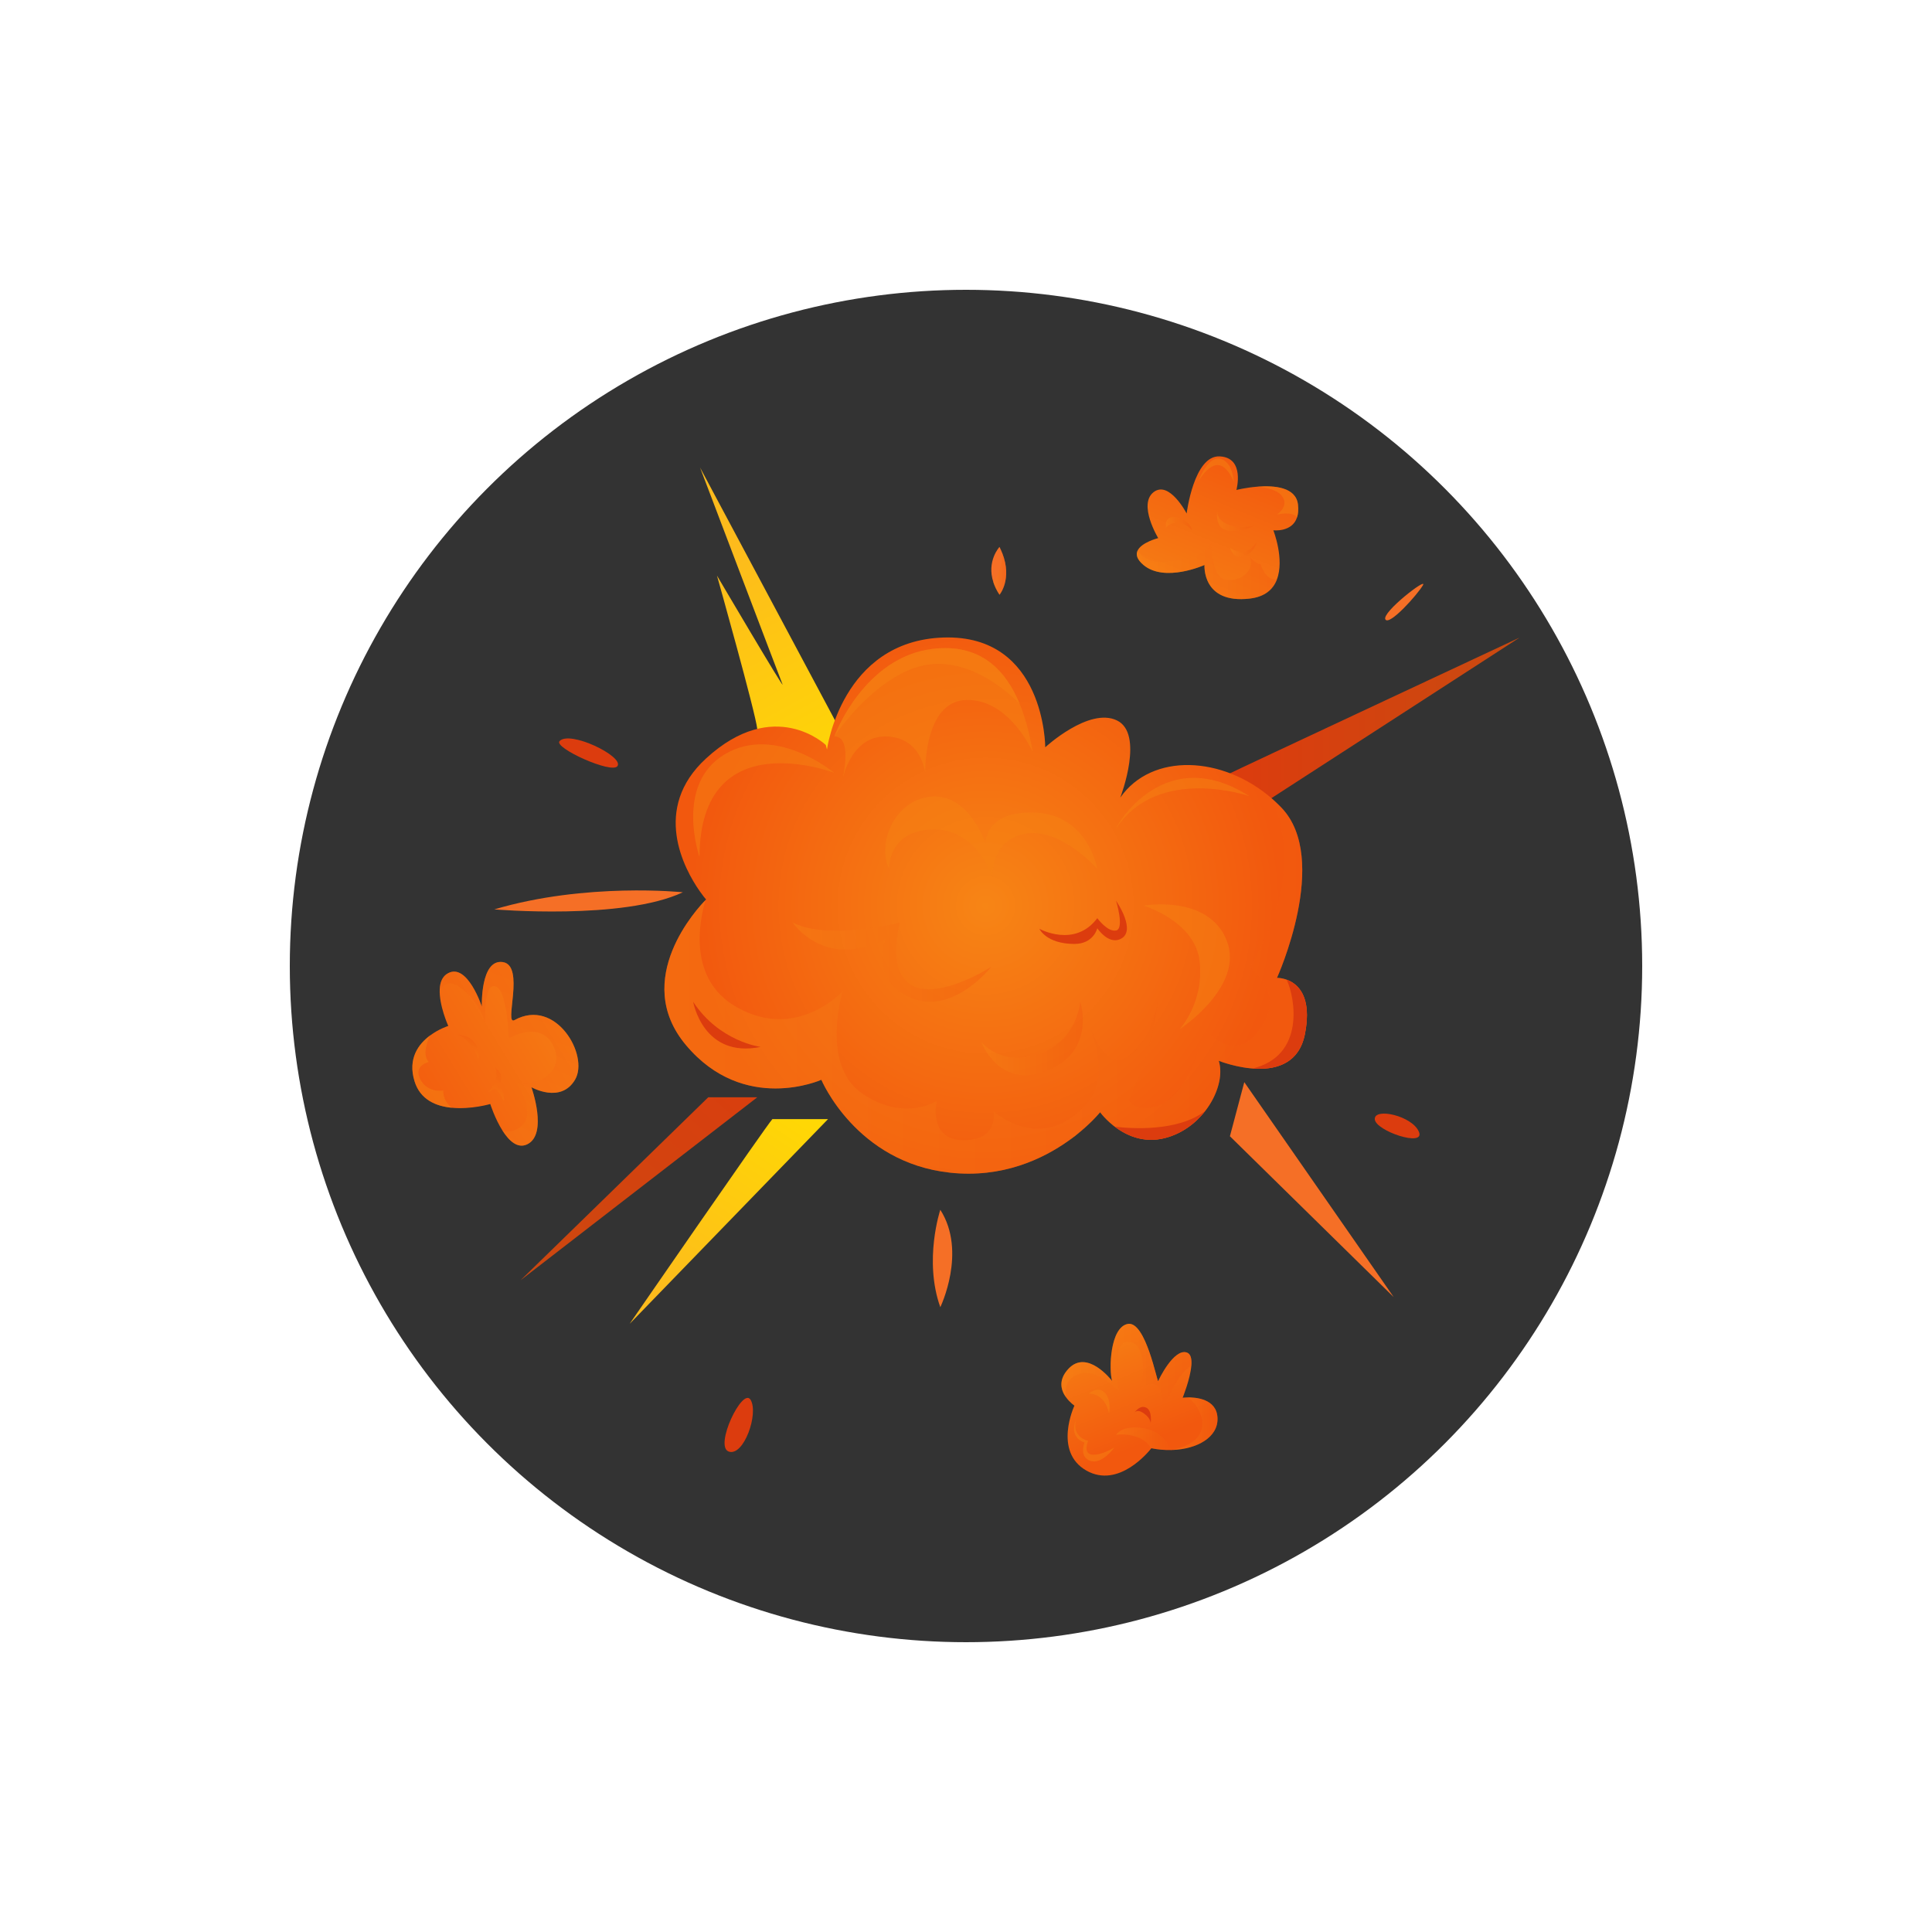<?xml version="1.0" encoding="utf-8"?>
<!-- Generator: Adobe Illustrator 24.3.0, SVG Export Plug-In . SVG Version: 6.00 Build 0)  -->
<svg version="1.1" xmlns="http://www.w3.org/2000/svg" xmlns:xlink="http://www.w3.org/1999/xlink" x="0px" y="0px"
	 viewBox="0 0 500 500" style="enable-background:new 0 0 500 500;" xml:space="preserve">
<style type="text/css">
	.st0{fill:#333333;}
	.st1{fill:url(#SVGID_1_);}
	.st2{fill:url(#SVGID_2_);}
	.st3{fill:url(#SVGID_3_);}
	.st4{opacity:0.5;fill:#F78313;}
	.st5{fill:#F3A316;}
	.st6{fill:#F56F26;}
	.st7{fill:url(#SVGID_4_);}
	.st8{fill:url(#SVGID_5_);}
	.st9{fill:#DC3C0E;}
	.st10{opacity:0.4;fill:url(#SVGID_6_);}
	.st11{opacity:0.4;fill:url(#SVGID_7_);}
	.st12{opacity:0.4;fill:url(#SVGID_8_);}
	.st13{fill:url(#SVGID_9_);}
	.st14{opacity:0.4;fill:url(#SVGID_10_);}
	.st15{opacity:0.4;fill:url(#SVGID_11_);}
	.st16{opacity:0.4;fill:url(#SVGID_12_);}
	.st17{fill:url(#SVGID_13_);}
	.st18{opacity:0.4;fill:url(#SVGID_14_);}
	.st19{opacity:0.4;fill:url(#SVGID_15_);}
	.st20{opacity:0.4;fill:url(#SVGID_16_);}
	.st21{opacity:0.4;fill:url(#SVGID_17_);}
	.st22{fill:url(#SVGID_18_);}
	.st23{opacity:0.4;fill:url(#SVGID_19_);}
	.st24{opacity:0.4;fill:url(#SVGID_20_);}
	.st25{opacity:0.4;fill:url(#SVGID_21_);}
	.st26{opacity:0.4;fill:url(#SVGID_22_);}
	.st27{opacity:0.4;fill:url(#SVGID_23_);}
</style>
<g id="Layer_1">
	<circle class="st0" cx="250" cy="250" r="175"/>
	<g>
		<linearGradient id="SVGID_1_" gradientUnits="userSpaceOnUse" x1="318.296" y1="188.057" x2="393.281" y2="188.057">
			<stop  offset="0" style="stop-color:#DC3C0E"/>
			<stop  offset="1" style="stop-color:#C94A10"/>
		</linearGradient>
		<path class="st1" d="M318.3,200.14c-0.1-0.03,74.98-35.14,74.98-35.14l-71.26,46.11C322.02,211.11,321.91,201.3,318.3,200.14z"/>
		<linearGradient id="SVGID_2_" gradientUnits="userSpaceOnUse" x1="220.846" y1="213.826" x2="183.762" y2="146.032">
			<stop  offset="5.082110e-03" style="stop-color:#FFDD00"/>
			<stop  offset="1" style="stop-color:#FDBB1C"/>
		</linearGradient>
		<path class="st2" d="M195.98,188.67c-0.43-4.21-10.43-39.71-10.43-39.71s17.82,30.28,16.95,28.11
			c-0.87-2.17-21.32-56.06-21.32-56.06l38.51,72.14l-3.79,6.87L195.98,188.67z"/>
		<radialGradient id="SVGID_3_" cx="255.083" cy="234.382" r="76.576" gradientUnits="userSpaceOnUse">
			<stop  offset="0" style="stop-color:#F78515"/>
			<stop  offset="1" style="stop-color:#F2580E"/>
		</radialGradient>
		<path class="st3" d="M337.72,267.58c-2.89,14.78-22.31,6.95-22.31,6.95c2.03,6.37-3.76,17.38-13.91,19.99
			c-5.76,1.49-10.4-0.88-13.33-3.19c-1.38-1.09-2.38-2.16-2.94-2.82c-0.35-0.41-0.53-0.66-0.53-0.66s-1.75,2.2-5.04,4.96l-0.09,0.07
			c-0.9,0.75-1.91,1.54-3.03,2.34c-6.64,4.73-17.13,9.73-30.66,8.27c-24.34-2.61-33.32-24.04-33.32-24.04s-19.99,8.98-35.05-8.99
			c-14.29-17.03,3.2-35.62,5.06-37.51c0.1-0.1,0.16-0.16,0.16-0.16s-0.03-0.03-0.08-0.1c-0.21-0.24-0.82-0.98-1.61-2.12
			c-3.95-5.68-12.48-21.29,1.69-34.29c17.67-16.23,30.99-3.48,30.99-3.48l0.3,1.16c0,0,3.76-28.1,30.12-28.97
			c26.37-0.87,26.37,28.4,26.37,28.4s11.3-10.43,18.54-6.95c7.09,3.41,1.12,19.34,0.88,19.97c8.16-11.67,26.5-10.86,39.26,0.28
			c0.7,0.63,1.4,1.28,2.07,1.96c0.13,0.13,0.25,0.26,0.38,0.39c12.75,13.32-1.16,44.03-1.16,44.03S340.61,252.81,337.72,267.58z"/>
		<path class="st4" d="M215.9,200.02c0,0-34.72-13.37-34.87,21.77c0,0-6.58-18.86,6.61-26.63
			C200.83,187.38,215.9,200.02,215.9,200.02z"/>
		<path class="st4" d="M230.1,224.87c0,0-0.43-9.78,11.08-10.21c11.52-0.43,15.64,12.17,15.64,12.17s-0.43-9.56,8.69-11.08
			c9.13-1.52,18.47,9.13,18.47,9.13s-2.39-13.91-15.86-14.56s-13.04,8.02-13.04,8.02s-4.13-12.68-13.69-12.2
			C231.83,206.62,226.84,217.92,230.1,224.87z"/>
		<path class="st4" d="M295.93,234.38c0,0,13.47,3.95,14.56,14.6c1.09,10.66-5.21,17.39-5.21,17.39s16.95-11.08,12.17-23.03
			C312.67,231.39,295.93,234.38,295.93,234.38z"/>
		<path class="st5" d="M276.54,295.23l3.03-2.34C278.67,293.64,277.66,294.43,276.54,295.23z"/>
		<path class="st6" d="M176.72,230.92c0,0-25.03-2.62-48.8,4.43C127.91,235.34,161.23,238.21,176.72,230.92z"/>
		<path class="st6" d="M243.35,313.09c0,0-4.35,13.04,0,25.21C243.35,338.3,250.3,323.96,243.35,313.09z"/>
		<linearGradient id="SVGID_4_" gradientUnits="userSpaceOnUse" x1="203.657" y1="264.481" x2="130.647" y2="346.762">
			<stop  offset="0" style="stop-color:#DC3C0E"/>
			<stop  offset="1" style="stop-color:#C94A10"/>
		</linearGradient>
		<polygon class="st7" points="183.29,283.98 134.71,331.34 195.98,283.98 		"/>
		<linearGradient id="SVGID_5_" gradientUnits="userSpaceOnUse" x1="213.157" y1="278.769" x2="174.335" y2="337.872">
			<stop  offset="5.082110e-03" style="stop-color:#FFDD00"/>
			<stop  offset="1" style="stop-color:#FDBB1C"/>
		</linearGradient>
		<path class="st8" d="M199.89,289.63c-1.3,1.3-36.94,52.98-36.94,52.98l51.34-52.98H199.89z"/>
		<polygon class="st6" points="318.3,294.06 360.69,335.69 322.02,280.06 		"/>
		<path class="st9" d="M159.8,198.26c1.69-2.52-12.44-9.36-15-6.44C143.3,193.53,158.37,200.39,159.8,198.26z"/>
		<path class="st9" d="M355.79,289.63c0.12,3.04,13.16,7.4,11.42,3.27C365.47,288.76,355.67,286.58,355.79,289.63z"/>
		<path class="st9" d="M194.24,362.25c-2.07-3.36-9.5,12.12-5.62,13.42S196.42,365.78,194.24,362.25z"/>
		<path class="st6" d="M368.26,151.44c1.25-2.2-10.7,7.03-9.73,8.85C359.49,162.1,366.9,153.83,368.26,151.44z"/>
		<linearGradient id="SVGID_6_" gradientUnits="userSpaceOnUse" x1="171.931" y1="255.238" x2="338.234" y2="255.238">
			<stop  offset="0" style="stop-color:#F78515"/>
			<stop  offset="1" style="stop-color:#F2580E"/>
		</linearGradient>
		<path class="st10" d="M337.72,267.58c-1.57,8.03-8.03,9.39-13.59,8.95c-4.67-0.36-8.72-2-8.72-2c1.16,3.62-0.21,8.72-3.46,12.93
			c-0.01,0.01-0.02,0.03-0.02,0.03c-2.48,3.21-6.05,5.9-10.43,7.03c-5.55,1.43-10.07-0.71-13.01-2.95
			c-0.11-0.08-0.22-0.16-0.32-0.24c-0.07-0.05-0.13-0.11-0.2-0.17c-0.23-0.19-0.45-0.37-0.66-0.56c-0.13-0.11-0.25-0.23-0.37-0.33
			c-0.13-0.12-0.25-0.24-0.37-0.36c-0.13-0.12-0.24-0.24-0.36-0.36c-0.09-0.1-0.17-0.18-0.25-0.27c-0.11-0.11-0.22-0.23-0.31-0.33
			c-0.12-0.13-0.23-0.25-0.32-0.36c-0.02-0.03-0.05-0.06-0.08-0.09l-0.01-0.01c-0.02-0.03-0.03-0.04-0.04-0.06
			c-0.1-0.11-0.17-0.21-0.24-0.29c0-0.01-0.01-0.01-0.01-0.02c-0.15-0.17-0.23-0.29-0.23-0.29s-0.17,0.21-0.47,0.55
			c-0.03,0.04-0.05,0.07-0.09,0.1c-0.05,0.06-0.1,0.12-0.17,0.19c-0.08,0.1-0.17,0.19-0.27,0.3c-0.05,0.06-0.11,0.12-0.17,0.17
			c-0.07,0.08-0.15,0.16-0.23,0.24c-0.05,0.06-0.11,0.12-0.17,0.19c-0.14,0.14-0.29,0.29-0.44,0.45c-0.03,0.03-0.06,0.06-0.1,0.1
			c-0.15,0.14-0.3,0.3-0.46,0.45c-0.05,0.04-0.1,0.09-0.14,0.13c-0.42,0.4-0.88,0.83-1.38,1.27c-0.02,0.01-0.03,0.02-0.03,0.03
			c-0.3,0.26-0.6,0.53-0.92,0.8l-0.09,0.07c-0.03,0.03-0.08,0.06-0.11,0.09c-0.36,0.3-0.76,0.62-1.16,0.94
			c-0.08,0.06-0.16,0.12-0.24,0.19c-0.45,0.35-0.92,0.7-1.42,1.05c-0.03,0.03-0.06,0.04-0.1,0.07c-6.64,4.72-17.13,9.73-30.66,8.27
			c-24.34-2.61-33.32-24.04-33.32-24.04s-19.99,8.98-35.05-8.99c-14.29-17.03,3.2-35.62,5.06-37.51
			c-1.64,5.58-4.58,20.45,7.98,27.66c15.46,8.87,27.24-3.76,27.51-4.04c-0.17,0.59-5.61,18.94,4.94,26.35
			c10.72,7.53,19.41,2.03,19.41,2.03s-2.31,10.14,6.95,10.14c9.27,0,7.71-7.54,7.71-7.54s9.67,8.98,20.1,1.74
			c10.33-7.17,7.02-16.62,5-23.27c0.5,1.35,3.53,9,7.75,8.21c4.59-0.86,8.89-8.54,9.82-16c-0.17,1.82-1.55,14.31-7.66,26.44
			c1.23,1.73,3.37,2.95,7.67,1.46c8.79-3.04,11.83-19.77,11.83-19.77s7.39,8.69,13.47,1.19c6.08-7.49,3.53-12.46-1.74-17.36
			c0,0,15.48-21.65,5.87-43.49c0.7,0.63,1.4,1.28,2.07,1.96c0.13,0.13,0.25,0.26,0.38,0.39c12.75,13.32-1.16,44.03-1.16,44.03
			s1.12-0.04,2.51,0.47C335.77,254.56,339.64,257.72,337.72,267.58z"/>
		<path class="st4" d="M217.81,202.71c0.03-0.16,0.12-0.69,0.32-1.44C217.98,202.03,217.85,202.56,217.81,202.71z"/>
		<path class="st4" d="M288.98,214.24c-1.59,2.39,10.86-23.15,34.33-8.21C323.31,206.03,299.85,197.96,288.98,214.24z"/>
		<linearGradient id="SVGID_7_" gradientUnits="userSpaceOnUse" x1="205.166" y1="249.003" x2="256.542" y2="249.003">
			<stop  offset="0" style="stop-color:#F78515"/>
			<stop  offset="1" style="stop-color:#F2580E"/>
		</linearGradient>
		<path class="st11" d="M205.17,238.75c0,0,7.95,12.2,23.93,4.37c0,0-4,10.86,6.86,15.21c10.86,4.35,20.58-8.12,20.58-8.12
			s-12.89,8.33-20.14,5.03c-7.26-3.3-3.48-16.49-3.48-16.49S214.35,243.51,205.17,238.75z"/>
		<linearGradient id="SVGID_8_" gradientUnits="userSpaceOnUse" x1="253.939" y1="268.761" x2="280.24" y2="268.761">
			<stop  offset="0" style="stop-color:#F78515"/>
			<stop  offset="1" style="stop-color:#F2580E"/>
		</linearGradient>
		<path class="st12" d="M253.94,269.63c0,0,4.62,12.55,17.22,7.39c12.6-5.16,8.4-17.77,8.4-17.77s-0.65,9.92-10.58,13.46
			C259.06,276.25,253.94,269.63,253.94,269.63z"/>
		<g>
			<path class="st4" d="M267.25,194.58c0,0-6.03-13.69-17.14-13.43c-11.11,0.26-10.67,18.86-10.67,18.86s-0.93-9.4-10.34-9.4
				c-7.27,0-10.05,7.24-10.94,10.54c0.67-3.33,1.7-10.66-2.25-10.54c0,0,0-0.01,0.01-0.02c0.23-0.62,7.78-20.55,25.51-22.67
				c12.31-1.47,18.84,5.48,22.43,14.16C265.52,186.11,266.57,190.5,267.25,194.58z"/>
			<path class="st4" d="M263.85,182.08c-5.48-5.41-13.65-10.83-22.28-10.23c-13.61,0.95-25.23,18.1-25.67,18.74
				c0.23-0.62,7.78-20.55,25.51-22.67C253.73,166.46,260.26,173.41,263.85,182.08z"/>
		</g>
		<g>
			<linearGradient id="SVGID_9_" gradientUnits="userSpaceOnUse" x1="157.299" y1="255.009" x2="102.541" y2="288.472">
				<stop  offset="0" style="stop-color:#F78515"/>
				<stop  offset="1" style="stop-color:#F2580E"/>
			</linearGradient>
			<path class="st13" d="M148.83,279.41c-3.69,6.3-11.3,1.96-11.3,1.96s4.35,12.17-1.09,14.78c-2.49,1.19-4.69-0.89-6.36-3.49
				c-1.98-3.09-3.2-6.94-3.2-6.94s-4.95,1.45-9.94,0.97c-4.07-0.39-8.17-2.06-9.65-6.84c-1.83-5.89,1.04-9.66,3.97-11.84
				c2.36-1.76,4.75-2.5,4.75-2.5s-2.42-5.35-2.21-9.49c0.09-1.82,0.68-3.39,2.21-4.18c5-2.6,8.69,8.67,8.69,8.67
				s-0.43-12.39,5.43-11.52s0.18,16.58,3.04,15C143.83,258.12,152.52,273.11,148.83,279.41z"/>
			<linearGradient id="SVGID_10_" gradientUnits="userSpaceOnUse" x1="115.81" y1="305.165" x2="139.177" y2="248.005">
				<stop  offset="0" style="stop-color:#F78515"/>
				<stop  offset="1" style="stop-color:#F2580E"/>
			</linearGradient>
			<path class="st14" d="M148.83,279.41c-3.69,6.3-11.3,1.96-11.3,1.96s4.35,12.17-1.09,14.78c-2.49,1.19-4.69-0.89-6.36-3.49
				c1.47,0.33,3.09,0.19,4.62-1c4.49-3.48-1.02-11.59-1.02-11.59c6.81,1.16,12.75-3.62,9.27-9.85c-3.48-6.23-11.3-1.46-11.3-1.46
				s-0.29-12.59-3.46-13.52c-3.16-0.93-2.62,9.61-2.62,9.61c-1.02-4.35-4.35-7.82-6.95-9.61c-1.92-1.33-3.6-0.64-4.82,0.77
				c0.09-1.82,0.68-3.39,2.21-4.18c5-2.6,8.69,8.67,8.69,8.67s-0.43-12.39,5.43-11.52s0.18,16.58,3.04,15
				C143.83,258.12,152.52,273.11,148.83,279.41z"/>
			<linearGradient id="SVGID_11_" gradientUnits="userSpaceOnUse" x1="119.855" y1="274.132" x2="122.207" y2="268.378">
				<stop  offset="0" style="stop-color:#F78515"/>
				<stop  offset="1" style="stop-color:#F2580E"/>
			</linearGradient>
			<path class="st15" d="M118.48,267.75c0,0,5.94,0,5.36,6.37C123.84,274.12,122.3,269.47,118.48,267.75z"/>
			<linearGradient id="SVGID_12_" gradientUnits="userSpaceOnUse" x1="126.945" y1="286.362" x2="130.924" y2="276.628">
				<stop  offset="0" style="stop-color:#F78515"/>
				<stop  offset="1" style="stop-color:#F2580E"/>
			</linearGradient>
			<path class="st16" d="M128.67,281.13c1.16-1.13,1.87-2.81-0.46-4.83c0,0,1.28,3.33-1.9,6.37c0,0,0.86-0.36,1.73-1l0,0
				c1.29,0.88,2.33,3.32,2.33,3.32C130.94,282.24,128.67,281.13,128.67,281.13z"/>
			<path class="st4" d="M116.94,286.69c-4.07-0.39-8.17-2.06-9.65-6.84c-1.83-5.89,1.04-9.66,3.97-11.84
				c-0.85,1.98-1.93,4.9-0.31,6.84c0,0-4.06,0.87-2.17,4.49c1.88,3.62,5.94,2.89,5.94,2.89S114.46,284.78,116.94,286.69z"/>
		</g>
		<g>
			<linearGradient id="SVGID_13_" gradientUnits="userSpaceOnUse" x1="283.497" y1="339.8" x2="296.97" y2="373.264">
				<stop  offset="0" style="stop-color:#F78515"/>
				<stop  offset="1" style="stop-color:#F2580E"/>
			</linearGradient>
			<path class="st17" d="M315.09,366.98c0.2,4.99-5.26,8.03-11.67,8.27c-0.06,0.01-0.11,0.01-0.17,0.01
				c-1.73,0.05-3.52-0.1-5.28-0.46c0,0-0.01,0.02-0.03,0.04c0,0.01,0,0.01,0,0.01c-0.62,0.78-8.42,10.46-16.77,5.74
				c-8.69-4.93-3.11-16.81-3.11-16.81s-1.2-0.81-2.16-2.15c-1.28-1.76-2.15-4.45,0.64-7.41c4.8-5.09,10.99,2.8,11.28,3.17
				c-0.86-2.92-0.57-13.89,4.06-14.76c4.64-0.87,7.64,15.36,7.87,14.78c0.24-0.58,4.06-8.42,7.36-7.4c1.09,0.34,1.35,1.71,1.21,3.41
				c-0.28,3.48-2.24,8.3-2.24,8.3s0.4-0.05,1.03-0.07C309.42,361.59,314.89,361.97,315.09,366.98z"/>
			<linearGradient id="SVGID_14_" gradientUnits="userSpaceOnUse" x1="274.687" y1="354.774" x2="308.354" y2="354.774">
				<stop  offset="0" style="stop-color:#F78515"/>
				<stop  offset="1" style="stop-color:#F2580E"/>
			</linearGradient>
			<path class="st18" d="M308.32,353.43c-4.24,2.4-7.92,12.79-8.17,13.51c0.13-0.5,1.36-5.16-0.02-7.63
				c-1.44-2.61-5.24,0.29-5.24,0.29c1.56-3.91,1.55-12.28-3.02-12.32c-4.55-0.03-2.31,12.75-2.31,12.75
				c-3.19-3.19-7.54-6.23-11.52-3.91c-2.29,1.34-2.44,3.75-2.16,5.53c-1.28-1.76-2.15-4.45,0.64-7.41c4.8-5.09,10.99,2.8,11.28,3.17
				c-0.86-2.92-0.57-13.89,4.06-14.76c4.64-0.87,7.64,15.36,7.87,14.78c0.24-0.58,4.06-8.42,7.36-7.4
				C308.2,350.36,308.46,351.74,308.32,353.43z"/>
			<linearGradient id="SVGID_15_" gradientUnits="userSpaceOnUse" x1="288.834" y1="372.351" x2="303.244" y2="372.351">
				<stop  offset="0" style="stop-color:#F78515"/>
				<stop  offset="1" style="stop-color:#F2580E"/>
			</linearGradient>
			<path class="st19" d="M303.24,375.26c-1.73,0.05-3.52-0.1-5.28-0.46c0,0-0.01,0.02-0.03,0.04c-1.87-3.36-6.62-3.88-9.09-3.52
				c0,0,1.6-2.81,7.68-1.59C300.18,370.47,302.21,373.2,303.24,375.26z"/>
			<linearGradient id="SVGID_16_" gradientUnits="userSpaceOnUse" x1="303.418" y1="368.454" x2="315.096" y2="368.454">
				<stop  offset="0" style="stop-color:#F78515"/>
				<stop  offset="1" style="stop-color:#F2580E"/>
			</linearGradient>
			<path class="st20" d="M315.09,366.98c0.2,4.99-5.26,8.03-11.67,8.27c13.47-2.91,5.7-13.5,3.69-13.59
				C309.42,361.59,314.89,361.97,315.09,366.98z"/>
			<path class="st4" d="M278.43,367.59c0,0-1.99,4.23,2.24,5.75c0,0-1.52,3.71,1.52,4.73c3.04,1.01,6.23-3.48,6.23-3.48
				s-3.67,2.26-5.94,1.84c-2.27-0.41-0.87-3.53-0.87-3.53S277.41,372.03,278.43,367.59z"/>
			<path class="st4" d="M281.78,360.68c0,0,4.11-0.36,5.23,5.11c0,0,0.78-3.53-1.18-5.43C284.04,358.61,281.78,360.68,281.78,360.68
				z"/>
			<path class="st9" d="M293.44,365.79c0,0,0.64-1.41,2.6,0s1.74,2.67,1.74,2.67s0.54-3.43-1.2-4.19
				C294.85,363.5,293.44,365.79,293.44,365.79z"/>
		</g>
		<path class="st9" d="M179.39,259.26c0,0,2.54,14.72,17.46,11.68C196.85,270.94,186.13,269.59,179.39,259.26z"/>
		<path class="st9" d="M311.93,287.5c-2.48,3.21-6.05,5.9-10.43,7.03c-5.55,1.43-10.07-0.71-13.01-2.95
			C292.58,292.08,304.77,292.99,311.93,287.5z"/>
		<path class="st9" d="M337.72,267.58c-1.57,8.03-8.03,9.39-13.59,8.95c13.66-3.25,11.09-18.21,8.87-22.97
			C335.77,254.56,339.64,257.72,337.72,267.58z"/>
		<path class="st9" d="M268.99,240.37c0,0,9.13,5.07,14.99-2.75c0,0,2.63,3.63,4.86,3.19c2.23-0.45,0-7.68,0-7.68s5.69,8.15,0.86,10
			c-3.04,1.16-5.72-2.9-5.72-2.9s-0.94,4.06-5.93,4.06C270.73,244.28,268.99,240.37,268.99,240.37z"/>
		<g>
			<path class="st6" d="M258.67,153.92c-0.74-1.12-1.25-2.2-1.58-3.21c-1.83-5.51,1.58-9.17,1.58-9.17
				c0.28,0.55,0.51,1.08,0.71,1.59C262.05,149.92,258.67,153.92,258.67,153.92z"/>
			<linearGradient id="SVGID_17_" gradientUnits="userSpaceOnUse" x1="257.083" y1="148.53" x2="260.403" y2="148.53">
				<stop  offset="0" style="stop-color:#F78515"/>
				<stop  offset="1" style="stop-color:#F2580E"/>
			</linearGradient>
			<path class="st21" d="M258.67,153.92c-0.74-1.12-1.25-2.2-1.58-3.21c0.92-1.17,2.43-4.67,2.29-7.58
				C262.05,149.92,258.67,153.92,258.67,153.92z"/>
		</g>
		<g>
			<linearGradient id="SVGID_18_" gradientUnits="userSpaceOnUse" x1="304.243" y1="163.122" x2="323.074" y2="117.058">
				<stop  offset="0" style="stop-color:#F78515"/>
				<stop  offset="1" style="stop-color:#F2580E"/>
			</linearGradient>
			<path class="st22" d="M335.67,133.9c-1.28,3.92-6.13,3.34-6.13,3.34s2.95,7.49,0.91,12.75c-0.96,2.48-3.01,4.45-7,4.92
				c-12.46,1.45-11.73-8.69-11.73-8.69s-10.29,4.63-15.79,0c-1.72-1.45-1.99-2.67-1.55-3.67c0.96-2.19,5.36-3.29,5.36-3.29
				s-5.27-8.69-1.21-11.88c4.06-3.18,8.57,5.51,8.57,5.51s1.86-15.07,8.53-14.78c6.66,0.29,4.35,8.69,4.35,8.69s2.42-0.61,5.38-0.85
				c4.42-0.36,10.03,0.1,10.55,4.62C336.07,131.94,335.97,133.03,335.67,133.9z"/>
			<linearGradient id="SVGID_19_" gradientUnits="userSpaceOnUse" x1="313.527" y1="139.63" x2="313.541" y2="139.63">
				<stop  offset="0" style="stop-color:#F78515"/>
				<stop  offset="1" style="stop-color:#F2580E"/>
			</linearGradient>
			<path class="st23" d="M313.54,139.48c0.01,0.1,0.01,0.21-0.01,0.3C313.53,139.59,313.54,139.48,313.54,139.48z"/>
			<linearGradient id="SVGID_20_" gradientUnits="userSpaceOnUse" x1="294.199" y1="147.415" x2="330.458" y2="147.415">
				<stop  offset="0" style="stop-color:#F78515"/>
				<stop  offset="1" style="stop-color:#F2580E"/>
			</linearGradient>
			<path class="st24" d="M330.46,149.99c-0.96,2.48-3.01,4.45-7,4.92c-12.46,1.45-11.73-8.69-11.73-8.69s-10.29,4.63-15.79,0
				c-1.72-1.45-1.99-2.67-1.55-3.67c1.13,1.61,3.4,2.98,6.54,2.9c4.44-0.1,12.39-1.86,12.59-5.67c-0.03,1.67,0.01,9.55,3.7,10.24
				c4.13,0.76,7.72-2.83,6.19-5.88c0,0,2.07,2.17,2.83,1.85C326.25,146,327.39,150.26,330.46,149.99z"/>
			<linearGradient id="SVGID_21_" gradientUnits="userSpaceOnUse" x1="301.734" y1="135.565" x2="308.538" y2="135.565">
				<stop  offset="0" style="stop-color:#F78515"/>
				<stop  offset="1" style="stop-color:#F2580E"/>
			</linearGradient>
			<path class="st25" d="M301.8,136.58c-0.11-0.25,3.15-3.29,6.74,0.73c0,0-0.33-2.61-3.91-3.37
				C301.04,133.18,301.8,136.58,301.8,136.58z"/>
			<linearGradient id="SVGID_22_" gradientUnits="userSpaceOnUse" x1="314.966" y1="134.587" x2="324.4" y2="134.587">
				<stop  offset="0" style="stop-color:#F78515"/>
				<stop  offset="1" style="stop-color:#F2580E"/>
			</linearGradient>
			<path class="st26" d="M315.09,131.76c0,0-1.02,5,2.68,5.54c3.69,0.54,6.63-1.2,6.63-1.2s-3.8,0.98-6.95-0.54
				C314.3,134.05,315.09,131.76,315.09,131.76z"/>
			<linearGradient id="SVGID_23_" gradientUnits="userSpaceOnUse" x1="318.296" y1="142.253" x2="325.16" y2="142.253">
				<stop  offset="0" style="stop-color:#F78515"/>
				<stop  offset="1" style="stop-color:#F2580E"/>
			</linearGradient>
			<path class="st27" d="M318.3,141.54c0.02,0.33,0.89,3.48,3.71,2.39c2.82-1.09,3.15-3.59,3.15-3.59s-1.49,2.65-4.02,2.39
				C318.61,142.48,318.3,141.54,318.3,141.54z"/>
			<path class="st4" d="M310.06,124.7c0,0,2.47-6.82,5.76-5.98s3.48,5.98,3.48,5.98s-1.58-4.33-4.2-4.35
				C312.47,120.34,310.06,124.7,310.06,124.7z"/>
			<path class="st4" d="M335.67,133.9c-1.23-1.73-5.21-0.72-5.21-0.72s3.29-2.17,1.33-4.78c-1.27-1.69-3.94-2.18-6.42-2.44
				c4.42-0.36,10.03,0.1,10.55,4.62C336.07,131.94,335.97,133.03,335.67,133.9z"/>
		</g>
	</g>
</g>
<g id="Layer_2">
</g>
</svg>
